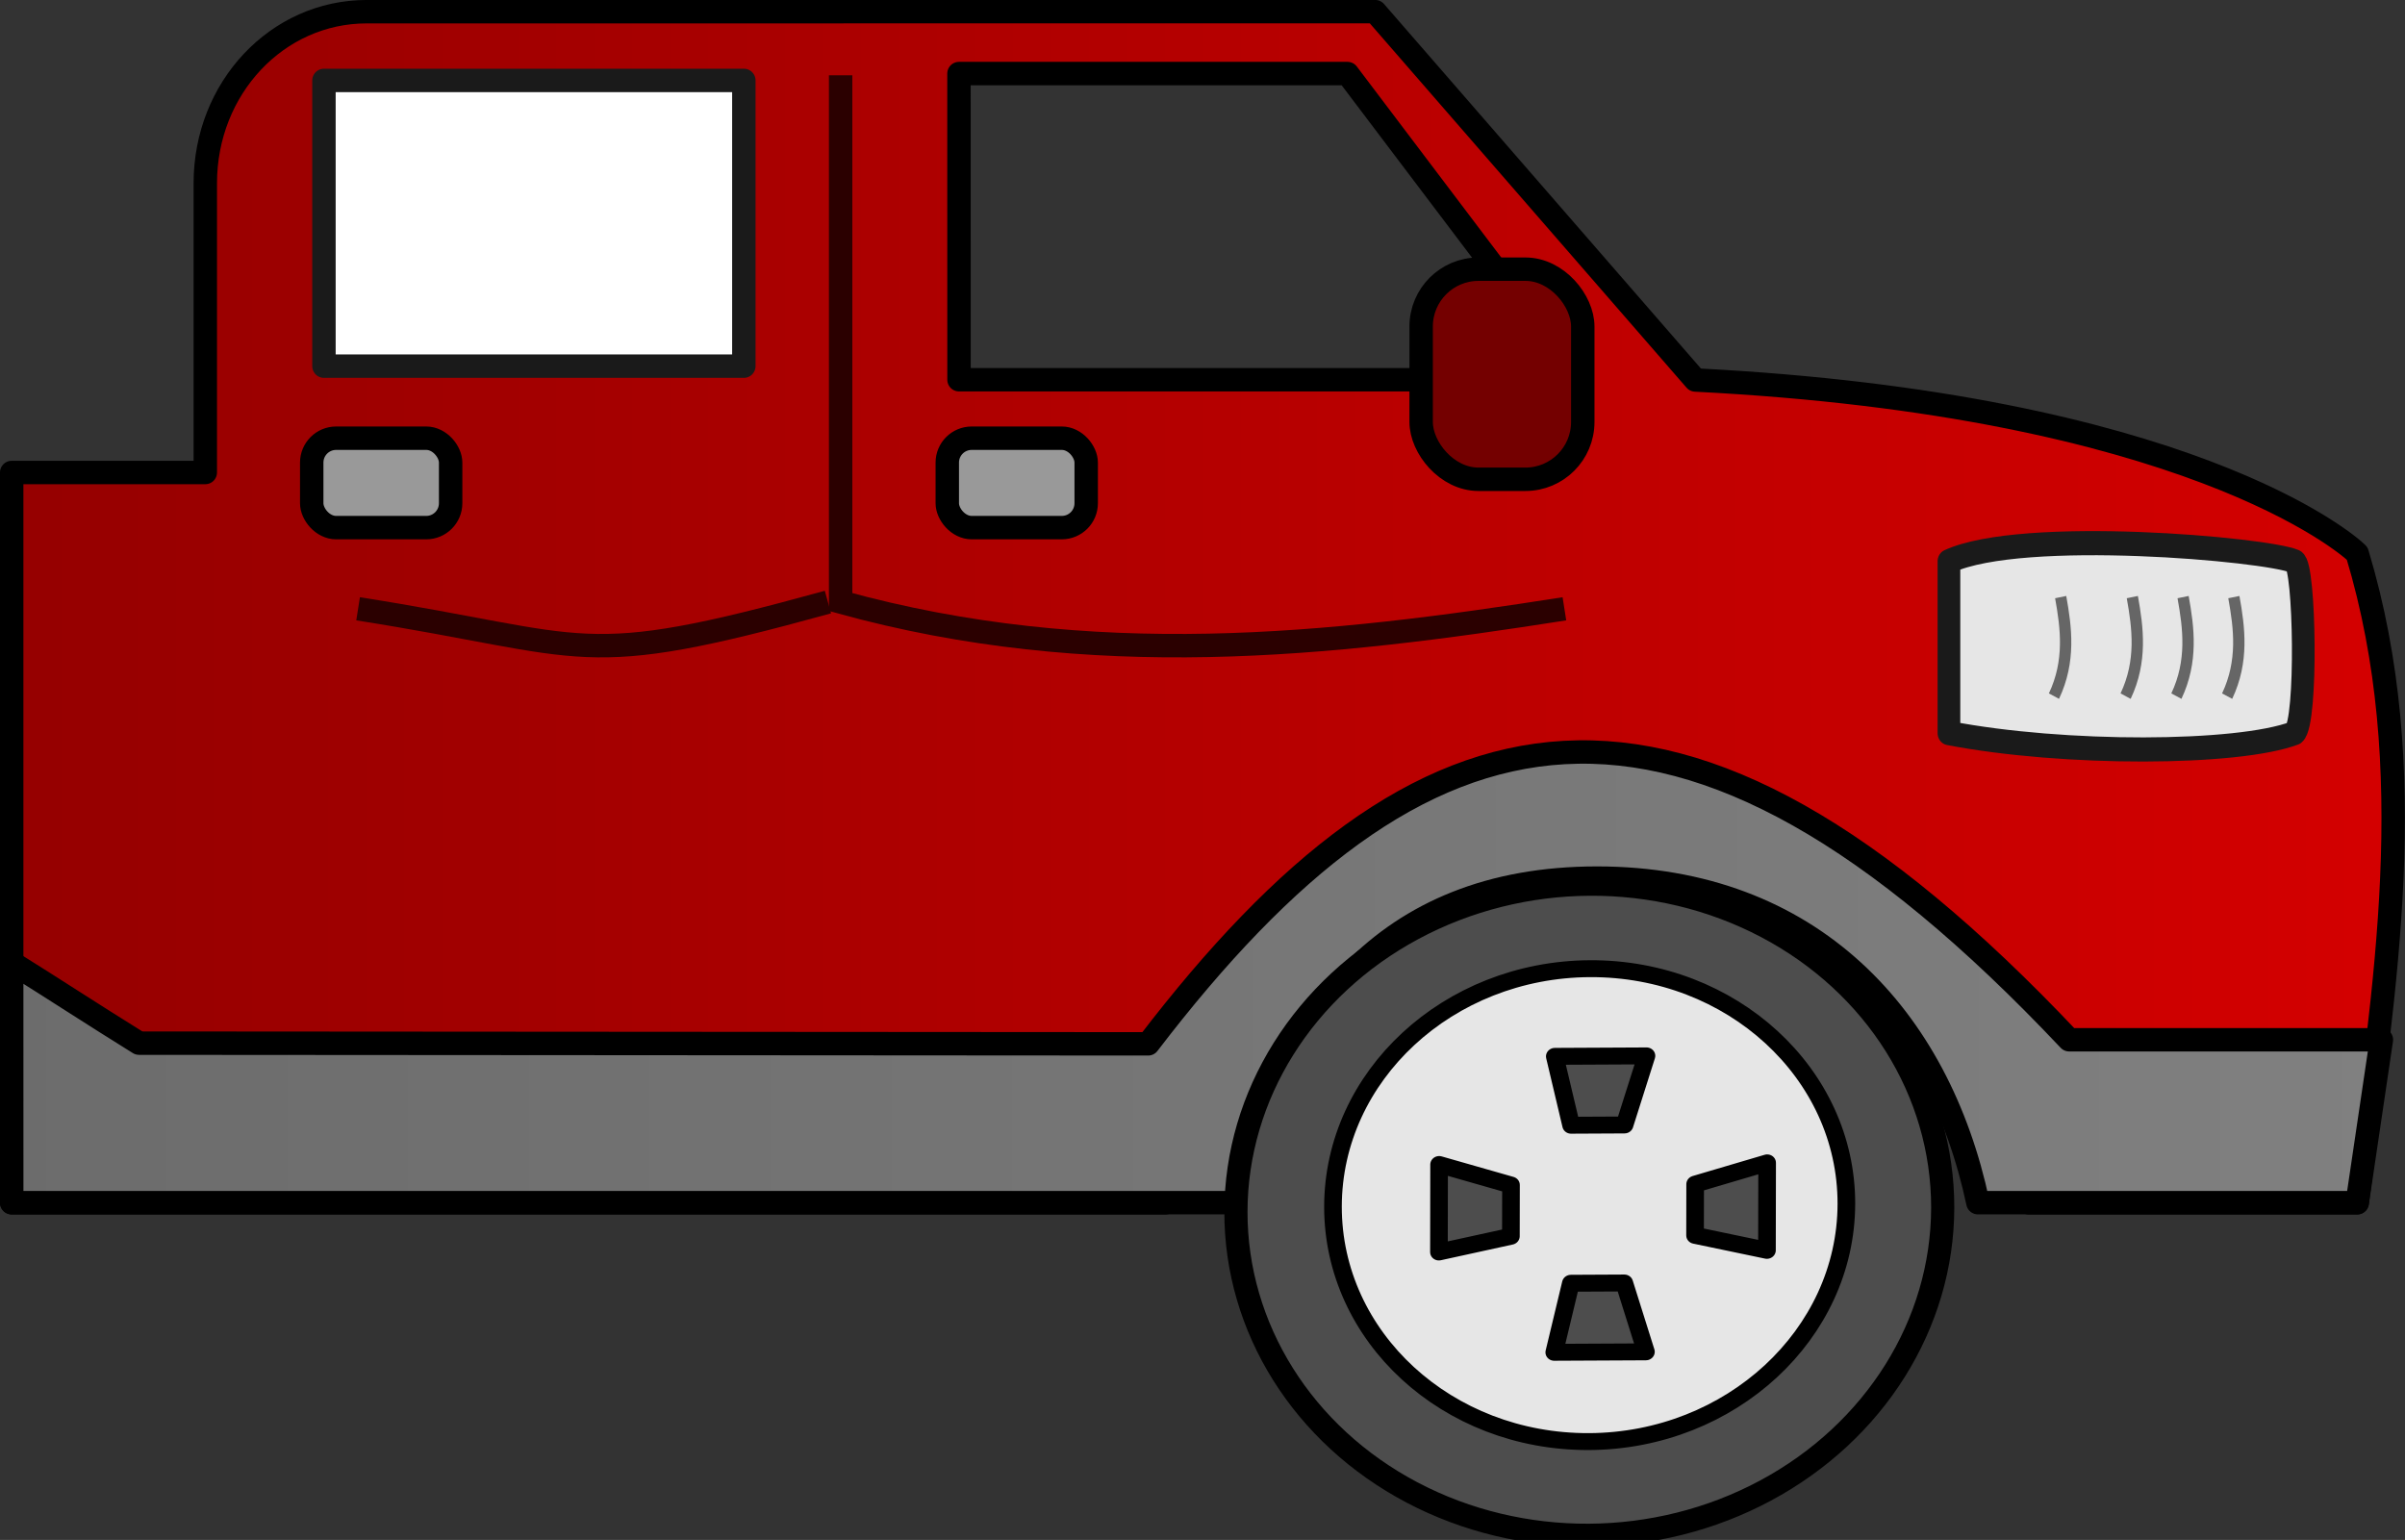 <?xml version="1.0" encoding="UTF-8" standalone="no"?>
<!-- Created with Inkscape (http://www.inkscape.org/) -->

<svg
   xmlns:dc="http://purl.org/dc/elements/1.1/"
   xmlns:cc="http://creativecommons.org/ns#"
   xmlns:rdf="http://www.w3.org/1999/02/22-rdf-syntax-ns#"
   xmlns:svg="http://www.w3.org/2000/svg"
   xmlns="http://www.w3.org/2000/svg"
   xmlns:xlink="http://www.w3.org/1999/xlink"
   xmlns:sodipodi="http://sodipodi.sourceforge.net/DTD/sodipodi-0.dtd"
   xmlns:inkscape="http://www.inkscape.org/namespaces/inkscape"
   width="62.346mm"
   height="39.925mm"
   viewBox="0 0 62.346 39.925"
   version="1.1"
   id="svg5710"
   inkscape:version="0.92.3 (2405546, 2018-03-11)"
   sodipodi:docname="truck_front.svg">
  <rect x="0" y="0" width="62.346" height="39.925" fill="#333333" stroke="none"/>
  <defs
     id="defs5704">
    <linearGradient
       inkscape:collect="always"
       xlink:href="#linearGradient7189"
       id="linearGradient3430"
       gradientUnits="userSpaceOnUse"
       gradientTransform="matrix(0.329,0,0,0.35,-66.432,44.146)"
       x1="338.812"
       y1="503.861"
       x2="627.271"
       y2="503.861" />
    <linearGradient
       inkscape:collect="always"
       id="linearGradient7189">
      <stop
         style="stop-color:#4d4d4d;stop-opacity:1"
         offset="0"
         id="stop7191" />
      <stop
         id="stop7197"
         offset="0.142"
         style="stop-color:#666666;stop-opacity:1" />
      <stop
         style="stop-color:#808080;stop-opacity:1"
         offset="1"
         id="stop7193" />
    </linearGradient>
    <linearGradient
       id="linearGradient3395">
      <stop
         id="stop3397"
         offset="0"
         style="stop-color:#554400;stop-opacity:1" />
      <stop
         style="stop-color:#806600;stop-opacity:1"
         offset="0.185"
         id="stop3401" />
      <stop
         id="stop3399"
         offset="1"
         style="stop-color:#ffd42a;stop-opacity:1" />
    </linearGradient>
    <linearGradient
       id="linearGradient11182">
      <stop
         style="stop-color:#e9c6af;stop-opacity:1"
         offset="0"
         id="stop11184" />
      <stop
         style="stop-color:#f4e3d7;stop-opacity:1"
         offset="1"
         id="stop11186" />
    </linearGradient>
    <linearGradient
       inkscape:collect="always"
       xlink:href="#linearGradient7179"
       id="linearGradient3433"
       gradientUnits="userSpaceOnUse"
       gradientTransform="matrix(0.329,0,0,0.35,-66.432,44.146)"
       x1="338.812"
       y1="464.875"
       x2="627.271"
       y2="464.875" />
    <linearGradient
       inkscape:collect="always"
       id="linearGradient7179">
      <stop
         style="stop-color:#550000;stop-opacity:1"
         offset="0"
         id="stop7181" />
      <stop
         id="stop7187"
         offset="0.127"
         style="stop-color:#800000;stop-opacity:1" />
      <stop
         style="stop-color:#d40000;stop-opacity:1"
         offset="1"
         id="stop7183" />
    </linearGradient>
  </defs>
  <sodipodi:namedview
     id="base"
     pagecolor="#ffffff"
     bordercolor="#666666"
     borderopacity="1.0"
     inkscape:pageopacity="0.0"
     inkscape:pageshadow="2"
     inkscape:zoom="0.98994949"
     inkscape:cx="-230.6814"
     inkscape:cy="90.826676"
     inkscape:document-units="mm"
     inkscape:current-layer="layer1"
     showgrid="false"
     inkscape:window-width="1920"
     inkscape:window-height="1172"
     inkscape:window-x="1600"
     inkscape:window-y="0"
     inkscape:window-maximized="1"
     fit-margin-top="0"
     fit-margin-left="0"
     fit-margin-right="0"
     fit-margin-bottom="0" />
  <g
     inkscape:label="Layer 1"
     inkscape:groupmode="layer"
     id="layer1"
     transform="translate(-77.684,-195.395)">
    <path
       style="display:inline;fill:url(#linearGradient3433);fill-opacity:1;fill-rule:nonzero;stroke:#000000;stroke-width:0.607;stroke-linecap:round;stroke-linejoin:round;stroke-miterlimit:4;stroke-dasharray:none;stroke-dashoffset:0;stroke-opacity:1"
       d="m 87.19,195.698 c -2.321,0 -4.184,1.979 -4.184,4.448 v 7.499 h -5.019 v 18.934 h 29.906 c 1.018,-4.791 5.636,-8.417 11.187,-8.417 5.551,0 10.177,3.626 11.195,8.417 h 8.516 c 0.704,-5.61 1.689,-11.224 0,-16.834 -0.27,-0.276 -4.464,-3.855 -17.157,-4.498 l -8.301,-9.55 z m 15.354,1.604 h 10.071 l 6.003,7.938 h -16.073 z"
       id="rect6376"
       sodipodi:nodetypes="ccccccsccccccccccc"
       inkscape:connector-curvature="0" />
    <path
       sodipodi:nodetypes="ccscccccccc"
       id="path7161"
       d="M 77.988,226.576 H 109.866 c 1.018,-4.791 3.666,-8.415 9.217,-8.415 5.551,-1e-5 8.857,3.624 9.875,8.415 h 9.834 l 0.626,-4.224 h -8.094 c -10.138,-10.742 -16.799,-9.153 -23.876,0.106 l -26.16,-0.018 c -1.212,-0.752 -2.273,-1.448 -3.301,-2.088 z"
       style="display:inline;fill:url(#linearGradient3430);fill-opacity:1;fill-rule:nonzero;stroke:#000000;stroke-width:0.607;stroke-linecap:round;stroke-linejoin:round;stroke-miterlimit:4;stroke-dasharray:none;stroke-dashoffset:0;stroke-opacity:1"
       inkscape:connector-curvature="0" />
    <path
       style="display:inline;fill:#ffffff;fill-opacity:1;fill-rule:nonzero;stroke:#1a1a1a;stroke-width:0.607;stroke-linecap:round;stroke-linejoin:round;stroke-miterlimit:4;stroke-dashoffset:0;stroke-opacity:1"
       d="m 86.082,197.48 h 10.885 v 7.408 H 86.082 Z"
       id="rect7163"
       sodipodi:nodetypes="ccccc"
       inkscape:connector-curvature="0" />
    <g
       style="display:inline"
       id="g7246"
       transform="matrix(0.329,0,0,0.35,-65.115,45.547)">
      <path
         sodipodi:nodetypes="ccccc"
         id="rect7168"
         d="m 587.606,469.715 c 5.82,-2.512 25.029,-0.894 27.224,0 0.827,0.265 1.025,11.932 0,12.728 -4.478,1.588 -18.149,1.64 -27.224,0 z"
         style="fill:#e6e6e6;fill-opacity:1;fill-rule:nonzero;stroke:#1a1a1a;stroke-width:1.788;stroke-linecap:round;stroke-linejoin:round;stroke-miterlimit:4;stroke-dashoffset:0;stroke-opacity:1"
         inkscape:connector-curvature="0" />
      <path
         sodipodi:nodetypes="cc"
         id="path7171"
         d="m 610.056,472.367 c 0.438,2.283 0.776,4.742 -0.53,7.336"
         style="fill:none;fill-rule:evenodd;stroke:#666666;stroke-width:0.894px;stroke-linecap:butt;stroke-linejoin:miter;stroke-opacity:1"
         inkscape:connector-curvature="0" />
      <use
         height="702"
         width="799.998"
         transform="translate(-4)"
         id="use7173"
         xlink:href="#path7171"
         y="0"
         x="0" />
      <use
         x="0"
         y="0"
         xlink:href="#path7171"
         id="use7175"
         transform="translate(-8)"
         width="799.998"
         height="702" />
      <use
         height="702"
         width="799.998"
         transform="translate(-13.646)"
         id="use7177"
         xlink:href="#path7171"
         y="0"
         x="0" />
    </g>
    <g
       style="display:inline"
       transform="matrix(-0.295,-0.162,0.171,-0.284,148.817,440.624)"
       id="use7244">
      <ellipse
         style="opacity:1;fill:#4d4d4d;fill-opacity:1;fill-rule:nonzero;stroke:#000000;stroke-width:1.715;stroke-linecap:round;stroke-linejoin:round;stroke-miterlimit:4;stroke-dasharray:none;stroke-dashoffset:0;stroke-opacity:1"
         id="path3481"
         transform="matrix(0.889,-0.514,0.529,0.916,-242.328,246.335)"
         cx="410.829"
         cy="531.941"
         rx="26.163"
         ry="24.395" />
      <path
         style="opacity:1;fill:#e6e6e6;fill-opacity:1;fill-rule:nonzero;stroke:#000000;stroke-width:1.341;stroke-linecap:round;stroke-linejoin:round;stroke-miterlimit:4;stroke-dasharray:none;stroke-dashoffset:0;stroke-opacity:1"
         d="m 395.094,506.51 c -9.331,5.387 -12.711,17.046 -7.54,26.004 5.172,8.958 16.958,11.86 26.29,6.472 9.331,-5.387 12.684,-17.03 7.513,-25.988 -5.172,-8.958 -16.931,-11.875 -26.262,-6.488 z m -0.188,8.3 6.035,-3.484 1.652,5.361 -3.518,2.031 z m -3.957,11.522 5.345,-1.679 2.031,3.518 -3.908,4.169 z m 21.597,-12.469 3.469,6.008 -5.564,1.3 -2.031,-3.518 z m -7.206,15.707 3.518,-2.031 3.817,4.111 -6.035,3.484 z"
         id="path3483"
         inkscape:connector-curvature="0" />
    </g>
    <rect
       style="display:inline;fill:#740000;fill-opacity:1;fill-rule:nonzero;stroke:#000000;stroke-width:0.607;stroke-linecap:round;stroke-linejoin:round;stroke-miterlimit:4;stroke-dasharray:none;stroke-dashoffset:0;stroke-opacity:1"
       id="rect7253"
       width="4.19"
       height="5.447"
       x="114.525"
       y="202.374"
       ry="1.486" />
    <path
       style="display:inline;fill:none;fill-rule:evenodd;stroke:#2b0000;stroke-width:0.607;stroke-linecap:butt;stroke-linejoin:miter;stroke-opacity:1"
       d="m 99.476,197.347 v 13.657 c 6.528,1.803 12.668,1.132 18.763,0.175"
       id="path7255"
       sodipodi:nodetypes="ccc"
       inkscape:connector-curvature="0" />
    <path
       sodipodi:nodetypes="cc"
       id="path7257"
       d="m 99.147,211.004 c -6.528,1.803 -6.084,1.132 -12.18,0.175"
       style="display:inline;fill:none;fill-rule:evenodd;stroke:#2b0000;stroke-width:0.607;stroke-linecap:butt;stroke-linejoin:miter;stroke-opacity:1"
       inkscape:connector-curvature="0" />
    <rect
       ry="0.632"
       y="206.756"
       x="102.241"
       height="2.318"
       width="3.601"
       id="rect7333"
       style="display:inline;fill:#999999;fill-opacity:1;fill-rule:nonzero;stroke:#000000;stroke-width:0.607;stroke-linecap:round;stroke-linejoin:round;stroke-miterlimit:4;stroke-dasharray:none;stroke-dashoffset:0;stroke-opacity:1" />
    <use
       style="display:inline"
       x="0"
       y="0"
       xlink:href="#rect7333"
       id="use7335"
       transform="translate(-16.476,-1.0579188e-6)"
       width="799.998"
       height="702" />
  </g>
</svg>
